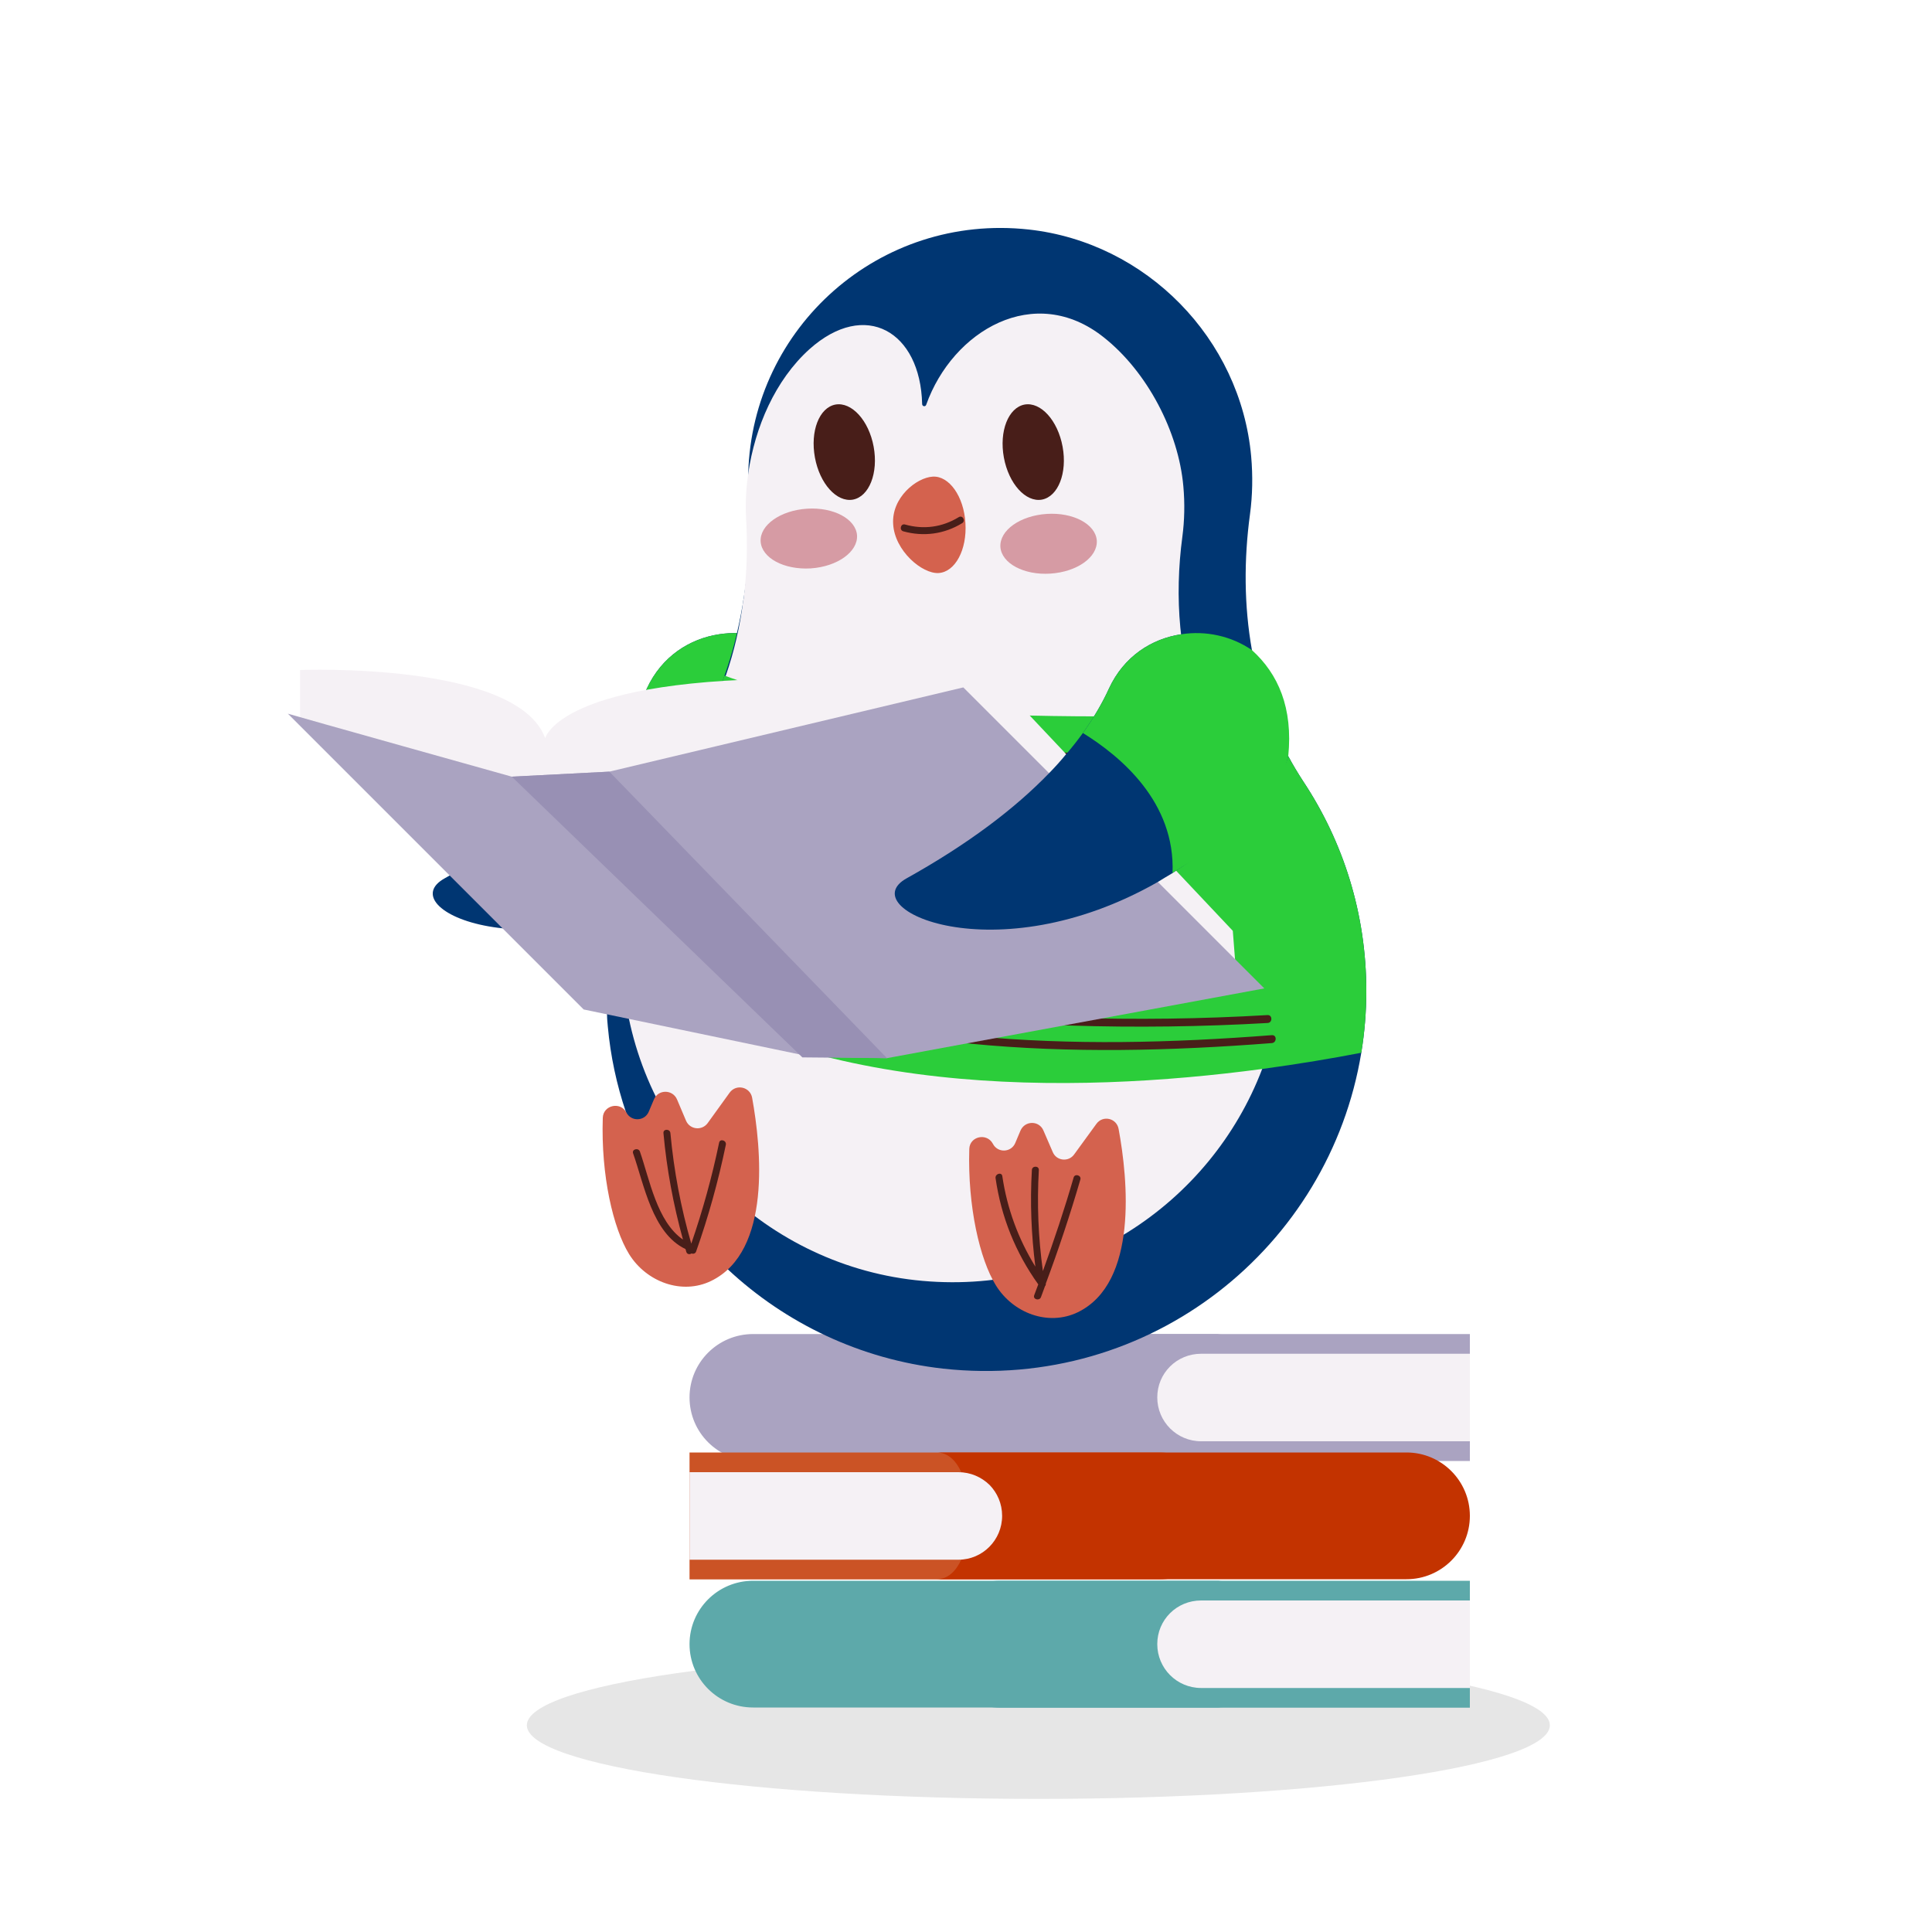 <svg version="1.2" xmlns="http://www.w3.org/2000/svg" viewBox="0 0 1000 1000" width="1000" height="1000">
	<title>New Project</title>
	<style>
		.s0 { fill: #e6e6e6 } 
		.s1 { fill: #aaa3c1 } 
		.s2 { fill: #f5f1f5 } 
		.s3 { fill: #5da9aa } 
		.s4 { fill: #cb5325 } 
		.s5 { fill: #c33300 } 
		.s6 { fill: #003672 } 
		.s7 { fill: #2bcd3a } 
		.s8 { fill: #d69ba4 } 
		.s9 { fill: #481e19 } 
		.s10 { fill: #d4624e } 
		.s11 { fill: #9890b4 } 
	</style>
	<g id="PEnguin">
		<path id="&lt;Path&gt;" class="s0" d="m537.4 931.1c-146.4 0-264.7-17-264.7-38.1 0-21.1 118.3-38.1 264.7-38.1 146.4 0 264.8 17 264.8 38.1 0 21.1-118.4 38.1-264.8 38.1z"/>
		<path id="&lt;Path&gt;" class="s1" d="m760.8 690.5v65.7h-243.1c-18.2 0-32.8-14.7-32.8-32.9 0-9 3.7-17.2 9.6-23.1 6-6 14.1-9.7 23.2-9.7z"/>
		<path id="&lt;Path&gt;" class="s1" d="m632.8 756.1h-243c-18.2 0-32.9-14.6-32.9-32.8 0-18.1 14.7-32.8 32.9-32.8h243c-22.5 0-22.5 65.6 0 65.6z"/>
		<path id="&lt;Path&gt;" class="s2" d="m760.8 700.7v45.3h-139.1c-12.6 0-22.7-10.2-22.7-22.7 0-6.3 2.5-11.9 6.6-16 4.1-4.1 9.8-6.6 16.1-6.6z"/>
		<path id="&lt;Path&gt;" class="s3" d="m760.8 818.2v65.7h-243.1c-18.2 0-32.8-14.7-32.8-32.9 0-9 3.7-17.2 9.6-23.1 6-6 14.1-9.7 23.2-9.7z"/>
		<path id="&lt;Path&gt;" class="s3" d="m632.8 883.8h-243c-18.2 0-32.9-14.7-32.9-32.8 0-18.1 14.7-32.8 32.9-32.8h243c-22.5 0-22.5 65.6 0 65.6z"/>
		<path id="&lt;Path&gt;" class="s2" d="m760.8 828.4v45.3h-139.1c-12.6 0-22.7-10.2-22.7-22.7 0-6.3 2.5-11.9 6.6-16 4.1-4.1 9.8-6.6 16.1-6.6z"/>
		<path id="&lt;Path&gt;" class="s4" d="m600 751.8c9.1 0 17.3 3.7 23.2 9.7 5.9 5.9 9.6 14.1 9.6 23.1 0 18.2-14.6 32.9-32.8 32.9h-243.1v-65.7z"/>
		<path id="&lt;Path&gt;" class="s5" d="m484.9 751.8h243.1c18.1 0 32.8 14.7 32.8 32.8 0 18.1-14.7 32.8-32.8 32.8h-243.1c22.6 0 22.6-65.6 0-65.6z"/>
		<path id="&lt;Path&gt;" class="s2" d="m496.1 762c6.2 0 11.9 2.5 16.1 6.6 4 4.1 6.5 9.7 6.5 16 0 12.5-10.1 22.7-22.6 22.7h-139.2v-45.3z"/>
		<path id="&lt;Path&gt;" class="s6" d="m427.6 391.4c-2.2 7.7-6.2 14.8-11.8 20.7-2.3 2.5-4.7 4.9-7 7.1-13 12.8-26.2 23.1-39.1 31.4q-1 0.7-2 1.3c-2.6 1.6-5.1 3.1-7.6 4.6-84.3 48.1-158.4 13.8-129.9-1.9 32-17.9 56.1-36.2 73.7-54.4q4.7-4.9 8.8-9.8c3.2-3.7 6-7.4 8.6-11q8.4-11.6 13.5-23c7.7-16.7 22.2-25.8 37.4-28.1 12.8-2 26.1 0.9 36.6 8.2 3.4 19.1 9.5 37.7 18.8 54.9z"/>
		<path id="&lt;Path&gt;" class="s7" d="m427.6 391.4c-2.2 7.7-4.1 17.5-9.8 23.5-2.3 2.4-4.6 4.8-7 7.1-12.9 12.7-28.2 20.3-41.1 28.6q-1 0.7-2 1.3c1.6-36.7-26.7-60.4-46.4-72.5q8.4-11.6 13.5-23c7.7-16.7 22.2-25.8 37.4-28.1 12.8-2 26.1 0.9 36.6 8.2 13.6 12.3 21.3 29.9 18.8 54.9z"/>
		<path id="&lt;Path&gt;" class="s6" d="m707.2 512.9c0 10.9-0.9 21.6-2.6 32-16.5 100.5-109 175.3-216.5 163.5-42.7-4.8-81.4-23.4-111.4-51.4-23.8-22.1-42.1-50-52.7-81.3-4.8-14.2-8-29-9.4-44.4-0.2-2.1-0.4-4.2-0.4-6.3-0.8-11.2-0.5-22.2 0.7-33 0.2-1.5 0.4-3 0.6-4.6q1.9-15.5 6.3-30.4c3.7-12.5 8.6-24.5 14.7-35.9 3.3-6.3 7.1-12.6 11.2-18.6 0.1-0.2 0.1-0.3 0.2-0.3 0.5-0.9 1-1.5 1.5-2.2 1.3-1.9 2.5-3.8 3.7-5.7 1-1.4 1.9-2.8 2.8-4.2 0-0.1 0-0.2 0.1-0.3l0.1-0.1c7.3-11.8 13.2-24.3 17.9-37.2 0.3-0.9 0.7-1.9 1-2.8 4.2-11.8 7.2-23.9 9.3-36.2 0.2-0.9 0.3-1.8 0.4-2.7 0.1-0.2 0.1-0.5 0.2-0.9 2.8-17.8 3.6-35.9 2.6-54.2-0.2-2.4-0.3-4.8-0.3-7.3 0-1.2 0-2.2 0.1-3.4 0-0.1 0-0.1 0-0.1 2-75.3 67.8-134.6 145.2-126.1 60.8 6.7 109.6 56.5 115.1 117.4 0.9 10.2 0.7 20.2-0.6 29.9-3.2 23.6-3.1 47.4 1 70.4 1.9 11 4.8 21.9 8.7 32.5 2.8 7.7 6.2 15.1 10.1 22.4 2.4 4.5 5 8.8 7.8 13.1 20.6 31.1 32.6 68.3 32.6 108.4z"/>
		<path id="&lt;Path&gt;" class="s2" d="m664.4 492.5c0 21.4-3.9 41.9-11.1 60.8-26.7 70.1-98.2 118.3-179.6 109.3-79.8-8.9-143.6-74.1-151-154.2-0.3-3.5-0.5-7-0.6-10.5-1.1-35.2 8.5-67.9 25.6-95.4 0.1-0.2 0.1-0.3 0.2-0.3q2.5-4.1 5.2-7.9c1-1.4 1.9-2.8 2.8-4.2 0.1-0.1 0.2-0.2 0.2-0.4 8.3-12.5 14.7-25.8 19.5-39.8 4.4-12.6 7.4-25.7 9.1-39.1 0.1-0.2 0.1-0.5 0.2-0.9 1.7-13.6 2.1-27.4 1.3-41.2-0.1-2.1-0.2-4.2-0.2-6.3 0-5.7 0.4-11.5 1.3-17.4 0-0.1 0-0.1 0-0.1 3.5-23.8 13.9-48.1 31.6-64.1 29-26 57.5-9.2 58.4 28.3 0 1.3 1.7 1.6 2.1 0.4 13.7-38.4 56.1-63.4 91.9-34.9 22.5 17.8 38.7 48.8 41.2 77.1 0.8 8.9 0.6 17.7-0.5 26-4.2 31.4-1.8 63.5 9.5 92.4 3.8 9.7 8.6 19.1 14.5 28.1 17.9 27 28.4 59.4 28.4 94.3z"/>
		<path id="&lt;Path&gt;" class="s8" d="m567.7 279.8c0.5 8.6-10.2 16.2-24 17.1-13.7 0.9-25.3-5.3-25.9-13.8-0.5-8.6 10.2-16.2 24-17.1 13.7-0.9 25.3 5.3 25.9 13.8z"/>
		<path id="&lt;Path&gt;" class="s8" d="m443.6 277.1c0.5 8.5-10.2 16.2-24 17.1-13.7 0.8-25.3-5.3-25.9-13.9-0.5-8.5 10.2-16.1 24-17 13.7-0.9 25.3 5.3 25.9 13.8z"/>
		<path id="&lt;Path&gt;" class="s9" d="m539.3 258.6c-8.4 1.5-17.2-8.2-19.7-21.8-2.5-13.6 2.3-25.8 10.7-27.4 8.4-1.5 17.2 8.2 19.7 21.8 2.5 13.6-2.3 25.8-10.7 27.4z"/>
		<path id="&lt;Path&gt;" class="s9" d="m441.5 258.6c-8.4 1.5-17.2-8.2-19.7-21.8-2.5-13.6 2.2-25.8 10.6-27.4 8.4-1.5 17.3 8.2 19.8 21.8 2.5 13.6-2.3 25.8-10.7 27.4z"/>
		<path id="&lt;Path&gt;" class="s10" d="m368.1 663c-15.2 7.4-33.6 0.5-42.5-13.9-8.2-13.3-14.6-40.6-13.6-70.5 0.2-6.6 9.1-8.6 12.2-2.8 2.5 4.9 9.5 4.6 11.6-0.4l2.7-6.4c2.2-5.2 9.6-5.2 11.9 0l4.7 11.1c2 4.6 8.2 5.3 11.2 1.2l11.4-15.8c3.4-4.6 10.6-2.9 11.6 2.7 4.7 26 10.2 79.5-21.2 94.8z"/>
		<path id="&lt;Path&gt;" class="s10" d="m557.9 679.2c-15.3 7.4-33.6 0.5-42.5-14-8.2-13.3-14.6-40.5-13.7-70.5 0.2-6.6 9.1-8.5 12.2-2.7 2.5 4.9 9.5 4.6 11.6-0.4l2.7-6.4c2.3-5.3 9.7-5.3 11.9 0l4.8 11.1c1.9 4.6 8.2 5.3 11.1 1.2l11.5-15.8c3.3-4.6 10.5-3 11.5 2.7 4.8 26 10.2 79.5-21.1 94.8z"/>
		<path id="&lt;Path&gt;" class="s10" d="m462.3 271.3c-0.9-13.7 12-24.1 20.5-24.6 8.5-0.5 16.1 10.3 16.9 24 0.9 13.8-5.3 25.4-13.9 25.9-8.5 0.5-22.7-11.5-23.5-25.3z"/>
		<path id="&lt;Path&gt;" class="s9" d="m498 270.8c-9.3 5.7-20 7.1-30.5 4.2-2.2-0.7-1.3-4.2 1-3.5 9.6 2.7 19.2 1.4 27.7-3.8 2-1.3 3.8 1.9 1.8 3.1z"/>
		<path id="&lt;Path&gt;" class="s9" d="m559.2 610.5c-5.3 18.2-11.3 36.2-17.9 53.9 0.1 0.5-0.1 1-0.4 1.3-0.7 1.9-1.4 3.8-2.1 5.7-0.8 2.1-4.3 1.2-3.5-1 0.7-1.9 1.4-3.8 2.1-5.6-11.8-16.5-19.2-34.9-22.1-55-0.3-2.3 3.2-3.3 3.5-1 2.5 16.9 8.3 32.5 17.1 46.8-2.1-16.6-2.8-33.2-1.8-50 0.1-2.3 3.7-2.3 3.6 0-1 17.5-0.3 34.9 2.1 52.3 5.8-16 11.2-32.1 15.9-48.4 0.6-2.2 4.1-1.2 3.5 1z"/>
		<path id="&lt;Path&gt;" class="s9" d="m375.7 592.5c-3.9 18.8-9 37.2-15.4 55.3-0.4 1.1-1.5 1.3-2.4 1-0.9 0.6-2.3 0.5-2.7-0.9-0.1-0.4-0.2-0.9-0.4-1.4-17.2-8.2-21.4-33.4-27.1-49.5-0.8-2.2 2.7-3.1 3.5-1 5 14.3 8.8 36.3 22.3 45.6-5-18.1-8.4-36.4-10.1-55.1-0.2-2.3 3.4-2.3 3.6 0 1.8 19.5 5.4 38.5 10.8 57.2 5.9-17.1 10.7-34.4 14.4-52.2 0.4-2.3 3.9-1.3 3.5 1z"/>
		<path id="&lt;Path&gt;" class="s7" d="m707.2 512.9c0 10.9-0.9 21.6-2.6 32-14.9 2.9-32.3 5.8-51.3 8.4-97.3 13-239.8 15.9-331.2-55.4-2.5-1.9-4.8-3.8-7.2-5.9 0.2-1.5 0.4-3 0.6-4.6q1.9-15.5 6.3-30.4c3.7-12.5 8.6-24.5 14.7-35.9 3.3-6.3 7.1-12.6 11.2-18.6 0.1-0.2 0.1-0.3 0.2-0.3q2.5-4.1 5.2-7.9c1-1.4 1.9-2.8 2.8-4.2 0-0.1 0-0.2 0.1-0.3l0.1-0.1c7.3-11.8 13.2-24.3 17.9-37.2 0.3-0.9 0.7-1.9 1-2.8 0.1 0.1 0.4 0.1 0.6 0.2 28.4 10.7 94.5 24.1 245.9 20.2 11.2-0.2 23-0.6 35.2-1.1 2.8 7.7 6.2 15.1 10.1 22.4 2.4 4.5 5 8.8 7.8 13.1 20.6 31.1 32.6 68.3 32.6 108.4z"/>
		<path id="&lt;Path&gt;" class="s9" d="m633 393.1c-75.4 3.2-150.2-1.1-224.7-13-2.6-0.4-1.5-4.4 1-4 74.3 11.9 148.6 16.1 223.7 12.9 2.6-0.1 2.6 4 0 4.1z"/>
		<path id="&lt;Path&gt;" class="s9" d="m621.8 407.2c-64.8 2.9-129.1 0-193.3-8.6-2.6-0.4-1.5-4.3 1-4 64 8.6 127.9 11.4 192.3 8.5 2.7-0.1 2.7 4 0 4.1z"/>
		<path id="&lt;Path&gt;" class="s9" d="m658.3 539.9c-104.3 8.1-209 5.1-306.3-37-2.4-1-0.4-4.6 2-3.5 96.6 41.7 201 44.4 304.3 36.4 2.7-0.2 2.6 3.9 0 4.1z"/>
		<path id="&lt;Path&gt;" class="s9" d="m656.1 529.5c-68.3 3.9-136.1 1.8-204-6.5-2.6-0.3-2.6-4.4 0-4.1 67.9 8.3 135.7 10.5 204 6.5 2.6-0.1 2.6 4 0 4.1z"/>
		<path id="&lt;Path&gt;" class="s2" d="m155.3 371.2v-24.4c0 0 112.4-4.5 126.9 35.3 0 0 7.2-31.7 135.8-30.8 0 0 60.7-6.3 82.5-15.4l137.6 145.9 1.9 24.4-222.9 23.6-156.7-65.3z"/>
		<path id="&lt;Path&gt;" class="s1" d="m654.4 511.6l-195.3 36.1-39.3-0.7-117.7-24.5-153.1-153.1c2.7 0.9 115.9 32.6 115.9 32.6l50.5-2.6 183.2-43.6z"/>
		<path id="&lt;Path&gt;" class="s11" d="m315.4 399.4l143.7 148.3-43.8-0.4-150.4-145.3z"/>
		<path id="&lt;Path&gt;" class="s6" d="m666.8 391.4c-2.2 7.7-6.2 14.8-11.9 20.7-2.3 2.5-4.6 4.9-7 7.1-12.9 12.8-26.2 23.1-39.1 31.4q-1 0.7-1.9 1.3c-2.7 1.6-5.2 3.1-7.6 4.6-84.3 48.1-158.4 13.8-130-1.9 32.1-17.9 56.1-36.2 73.7-54.4q4.8-4.9 8.8-9.8c3.2-3.7 6.1-7.4 8.7-11q8.3-11.6 13.5-23c7.7-16.7 22.1-25.8 37.4-28.1 12.7-2 26 0.9 36.6 8.2 3.3 19.1 9.5 37.7 18.8 54.9z"/>
		<path id="&lt;Path&gt;" class="s7" d="m666.8 391.4c-2.2 7.7-4.2 17.5-9.8 23.5-2.3 2.4-4.7 4.8-7.1 7.1-12.9 12.7-28.2 20.3-41.1 28.6q-1 0.7-1.9 1.3c1.5-36.7-26.8-60.4-46.4-72.5q8.3-11.6 13.5-23c7.7-16.7 22.1-25.8 37.4-28.1 12.7-2 26 0.9 36.6 8.2 13.6 12.3 21.3 29.9 18.8 54.9z"/>
	</g>
</svg>
